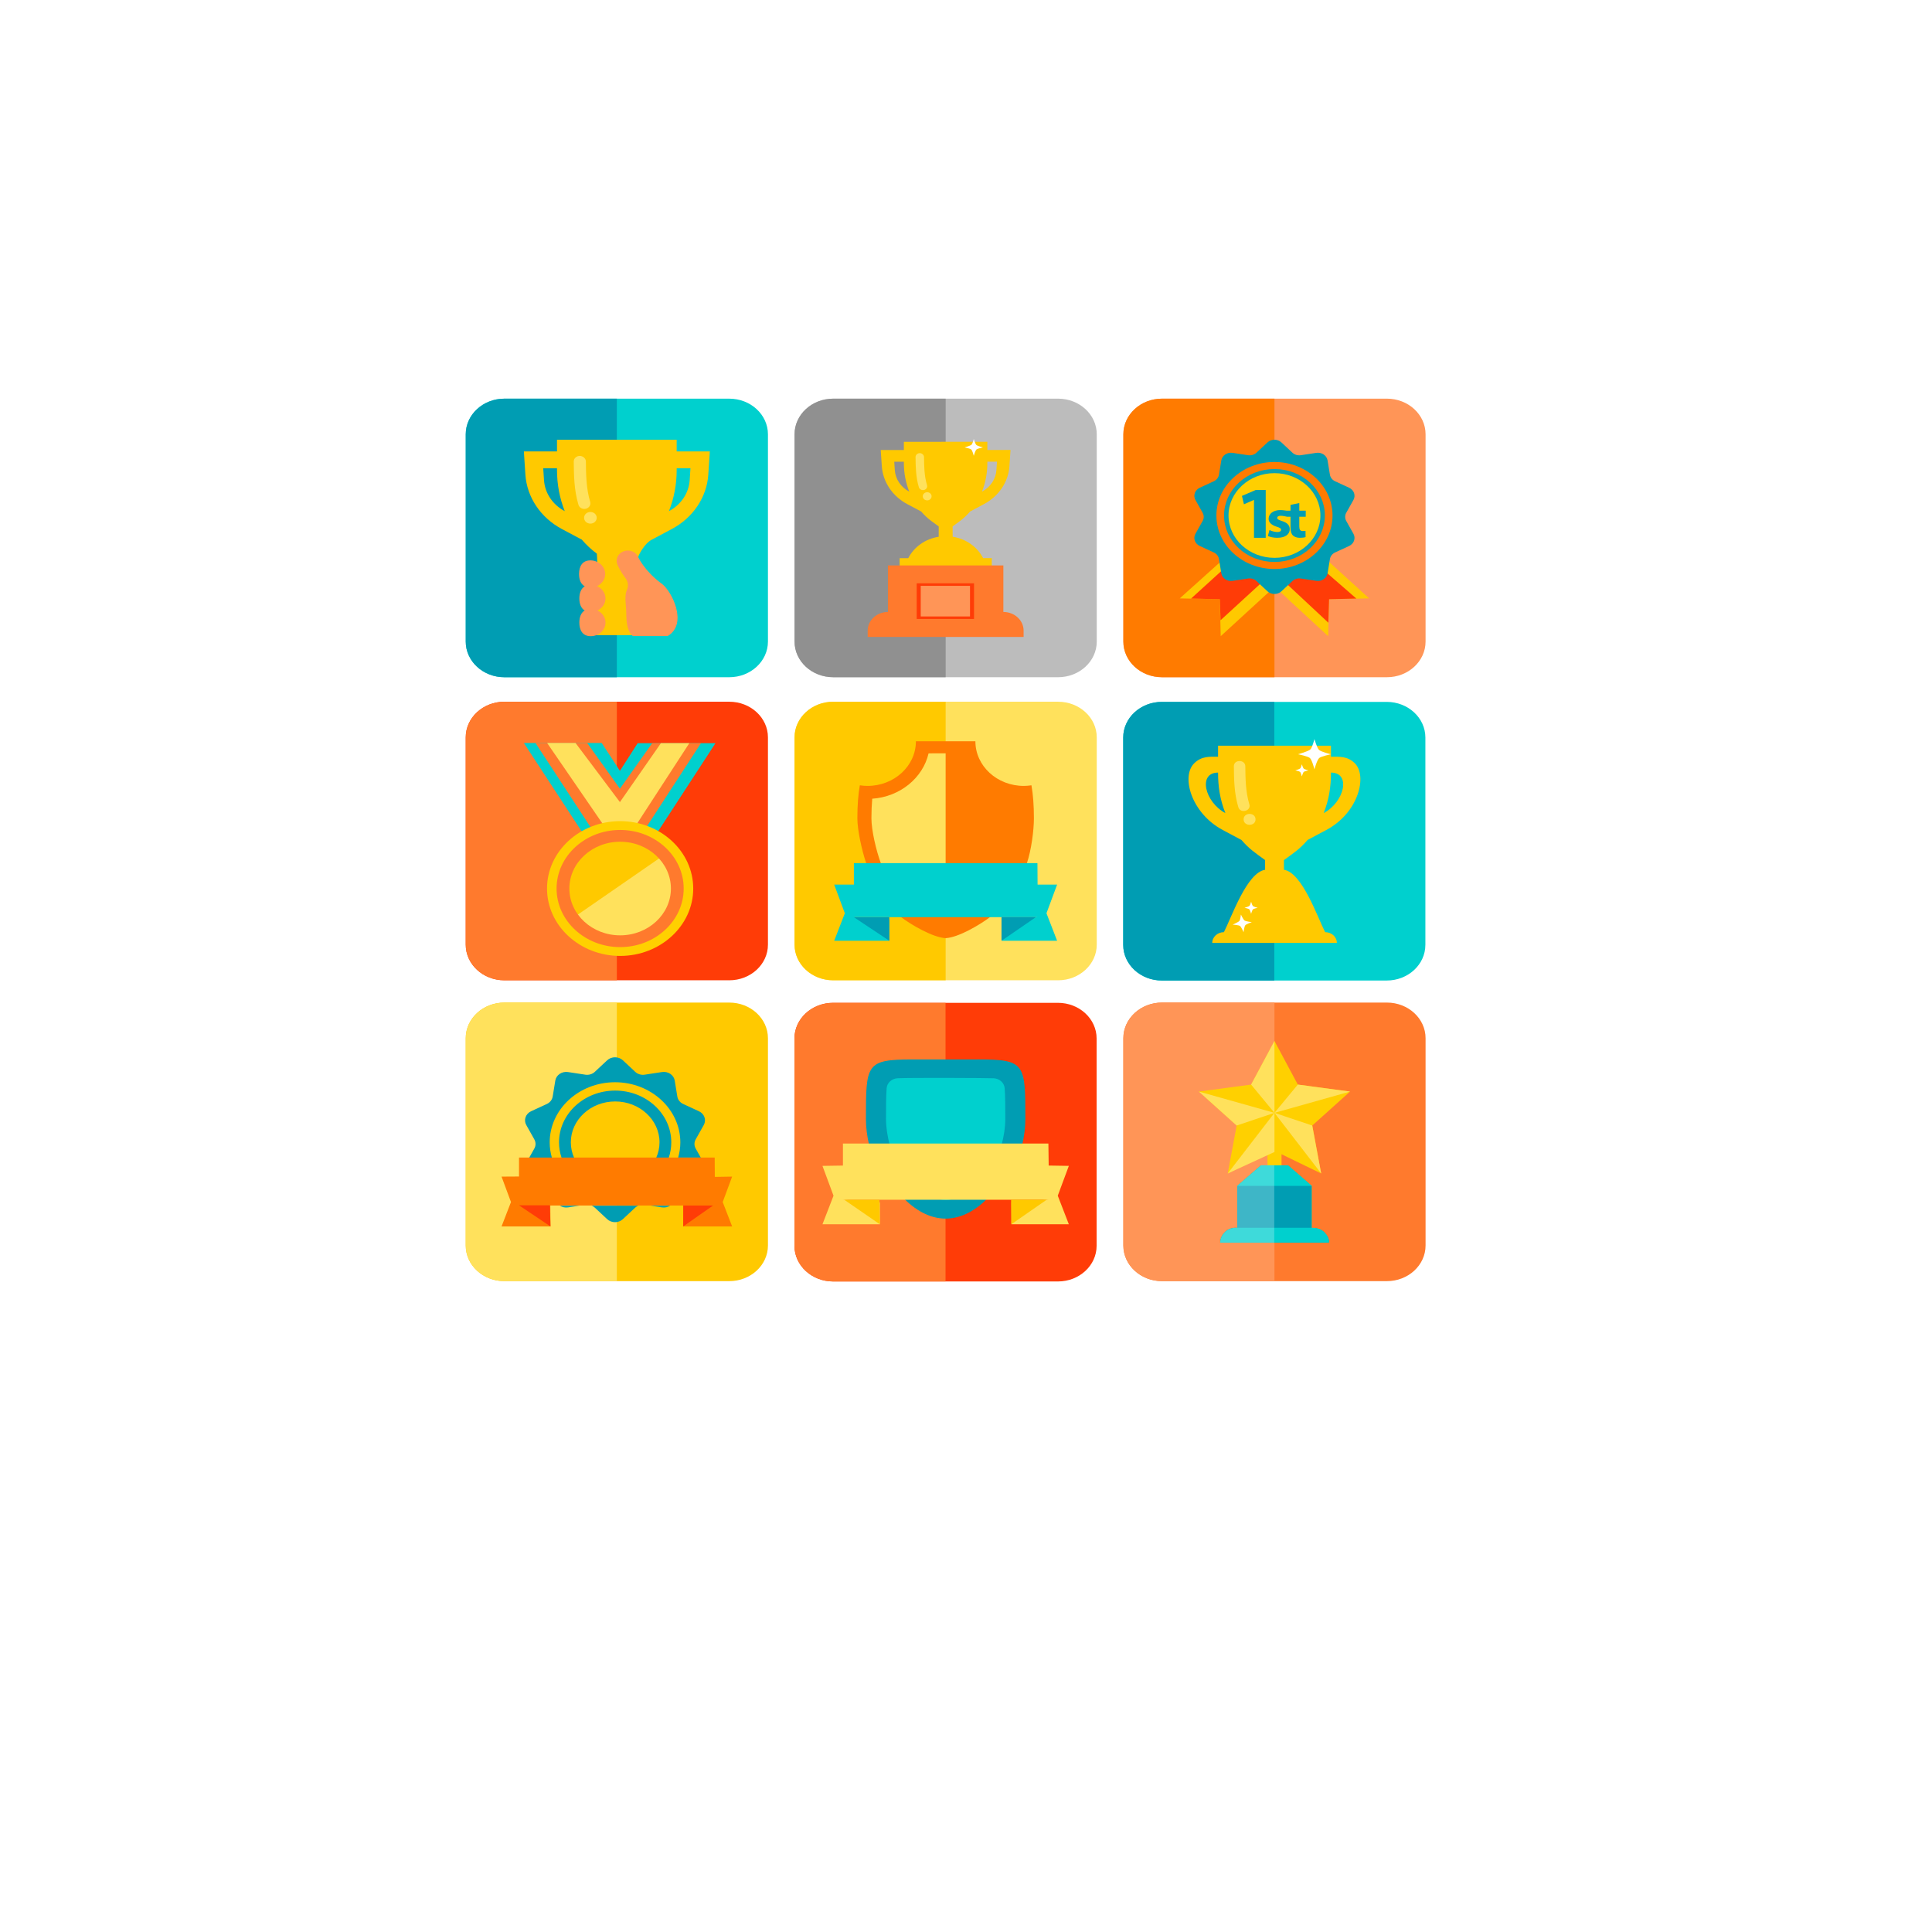 <svg xmlns="http://www.w3.org/2000/svg" width="800" height="800" viewBox="0 0 800 800"><defs><filter id="a" x="-1.037" width="3.074" y="-1.117" height="3.233" color-interpolation-filters="sRGB"><feGaussianBlur stdDeviation="307.525"/></filter></defs><rect width="711.864" height="661.017" x="57.627" y="54.237" rx="1.542" ry="1.143" fill="#efe2c2" fill-opacity="0" filter="url(#a)"/><rect width="450.848" height="606.78" x="84.746" y="-3.39" rx="1.542" ry="1.143" fill="#800000" fill-opacity="0"/><path d="M590.217 391.246c0 8.156-7.17 14.768-16.016 14.768h-93.084c-8.845 0-16.016-6.612-16.016-14.768v-85.843c0-8.156 7.17-14.768 16.015-14.768h93.09c8.845 0 16.015 6.612 16.015 14.768v85.843z" fill="#00d0ce"/><path d="M527.656 290.635H481.11c-8.844 0-16.014 6.612-16.014 14.768v85.843c0 8.156 7.17 14.768 16.015 14.768h46.55v-115.38z" fill="#009db3"/><path d="M454.085 515.856c0 8.157-7.17 14.77-16.015 14.77h-93.09c-8.845 0-16.015-6.613-16.015-14.77v-85.843c0-8.156 7.17-14.768 16.015-14.768h93.09c8.845 0 16.015 6.612 16.015 14.768v85.843z" fill="#ff3c07"/><path d="M391.525 415.245H344.98c-8.845 0-16.015 6.612-16.015 14.77v85.84c0 8.158 7.17 14.77 16.015 14.77h46.545v-115.38z" fill="#ff7a2d"/><g transform="matrix(.741 0 0 .683 95.173 84.727)"><path d="M300.698 264.908c0 11.94-9.678 21.617-21.617 21.617H153.44c-11.94 0-21.617-9.678-21.617-21.617V139.26c0-11.938 9.678-21.616 21.617-21.616H279.08c11.94 0 21.618 9.678 21.618 21.617v125.65z" fill="#00d0ce"/><path d="M216.258 117.644h-62.824c-11.94 0-21.617 9.678-21.617 21.617v125.65c0 11.94 9.678 21.62 21.617 21.62h62.824V117.65z" fill="#009db3"/><path d="M249.692 149.636v-7.11h-66.87v7.11H164.3l.853 14.024c.838 13.75 8.516 26.165 20.448 33.05l11.07 6.382c2.51 3.173 5.306 6.036 8.387 8.48l.02.015c.17 2.483.517 8.734-.075 10.863-.744 2.68-1.49 38.55-1.49 38.55h24.71v-47.63s.93-2.436 2.274-4.544c1.445-2.303 3.23-4.535 5.36-5.735l11.065-6.38c11.93-6.882 19.61-19.3 20.447-33.05l.854-14.02h-18.525zm-74.13 17.482l-.445-7.3h7.706v1.19c0 8.71 1.526 17.156 4.328 24.835-6.76-3.898-11.11-10.933-11.583-18.725zm81.39 0c-.475 7.792-4.826 14.827-11.588 18.725 2.8-7.68 4.328-16.124 4.328-24.834v-1.19h7.706l-.446 7.294z" fill="#ffc900"/><path d="M194.817 182.016c-2.48-8.918-2.565-18.12-2.643-26.242-.016-1.874 1.49-3.406 3.363-3.426 1.706-.007 3.406 1.488 3.426 3.364.07 7.7.155 16.426 2.396 24.483.5 1.806-.56 3.68-2.366 4.18-.304.084-.607.124-.91.124-1.488 0-2.852-.987-3.27-2.488z" fill="#ffe15c"/><circle cx="201.485" cy="189.873" r="3.536" fill="#ffe15c"/><path d="M209.915 238.762c0-3.298-1.945-6.12-4.737-7.45 2.7-1.363 4.57-4.128 4.57-7.357 0-4.564-3.704-8.268-8.268-8.268s-6.346 3.704-6.346 8.268c0 3.306.952 6.136 3.2 7.46-2.12 1.364-3.032 4.126-3.032 7.346 0 3.19.897 5.93 2.978 7.31-2.08 1.377-2.978 4.116-2.978 7.307 0 4.566 1.78 8.268 6.345 8.268 4.564 0 8.268-3.7 8.268-8.267 0-3.19-1.83-5.93-4.477-7.306 2.647-1.38 4.477-4.116 4.477-7.305zm11.277-12.132c1.402 2.032 1.666 4.644.702 6.92-1.606 3.798-.357 9.443-.357 14.488 0 6.124.857 10.785 3.61 13.517h19.515c11.526-7.357 2.267-27.266-3.15-31.578-9.668-7.69-13.175-15.92-13.27-16.17-1.183-3.22-4.74-4.887-7.978-3.723-3.242 1.168-4.922 4.745-3.757 7.988.095.263 1.403 3.795 4.685 8.558z" fill="#ff9557"/></g><path d="M590.297 265.66c0 8.154-7.172 14.764-16.02 14.764h-93.103c-8.847 0-16.018-6.61-16.018-14.765v-85.82c0-8.157 7.17-14.767 16.018-14.767h93.104c8.847 0 16.02 6.61 16.02 14.764v85.816z" fill="#ff9557"/><path d="M527.726 165.078h-46.553c-8.847 0-16.018 6.61-16.018 14.764v85.817c0 8.15 7.17 14.76 16.018 14.76h46.553V165.08z" fill="#ff7b00"/><path d="M545.562 228.32l-18.742 10.1c-6.052-3.42-17.546-9.3-17.546-9.3L488.5 247.788l16.602.338.37 15.305 22.256-20.41c2.66 2.35 5.855 5.148 5.767 5.218l16.483 15.196.37-15.304 16.6-.34-21.386-19.467z" fill="#ffc900"/><path d="M541.323 230.158l-14.503 8.264c-6.05-3.42-14.178-8.264-14.178-8.264l-19.453 17.7 11.91.266.305 8.7 19.078-17.472c2.66 2.35 5.95.046 5.862.115l19.702 18.39.296-9.734 11.3-.266-20.327-17.7z" fill="#ff3c07"/><path d="M538.654 239.544l6.4.972c1.072.163 2.168-.077 3.048-.665.88-.59 1.463-1.473 1.626-2.464l.967-5.902c.193-1.177.996-2.196 2.154-2.732l5.79-2.672c.97-.447 1.707-1.238 2.043-2.187.336-.95.245-1.99-.254-2.876l-2.98-5.31c-.594-1.057-.594-2.312 0-3.37l2.98-5.31c.5-.888.59-1.924.254-2.877-.336-.95-1.07-1.74-2.042-2.188l-5.796-2.674c-1.16-.534-1.962-1.554-2.155-2.734l-.966-5.9c-.162-.99-.747-1.88-1.626-2.47-.88-.587-1.978-.827-3.05-.663l-6.4.97c-1.277.195-2.573-.192-3.48-1.04l-4.558-4.255c-.763-.714-1.804-1.116-2.89-1.116-1.084 0-2.125.4-2.888 1.115l-4.558 4.255c-.907.847-2.204 1.234-3.48 1.04l-6.4-.97c-1.07-.166-2.168.075-3.05.662-.878.59-1.462 1.48-1.625 2.47l-.966 5.903c-.195 1.178-.998 2.197-2.156 2.732l-5.796 2.674c-.97.447-1.705 1.238-2.042 2.188-.336.953-.244 1.99.254 2.878l2.98 5.31c.594 1.06.594 2.313 0 3.373l-2.98 5.31c-.5.886-.59 1.922-.254 2.875.337.95 1.07 1.74 2.042 2.186l5.796 2.673c1.16.536 1.96 1.555 2.157 2.735l.965 5.9c.164.99.748 1.88 1.627 2.47.88.587 1.98.827 3.05.664l6.4-.97c1.274-.194 2.57.192 3.48 1.04l4.556 4.255c.763.715 1.804 1.117 2.89 1.117 1.084 0 2.125-.4 2.888-1.114l4.558-4.254c.91-.85 2.205-1.234 3.48-1.04z" fill="#009db3"/><path d="M527.725 235.613c-13.255 0-24.04-9.94-24.04-22.157 0-12.22 10.785-22.16 24.04-22.16 13.257 0 24.042 9.94 24.042 22.16 0 12.216-10.785 22.157-24.042 22.157z" fill="#ff7b00"/><path stroke-miterlimit="10" d="M583.742 214.146c-14.155 0-25.672-11.517-25.672-25.67 0-14.156 11.517-25.673 25.672-25.673 14.156 0 25.674 11.517 25.674 25.673 0 14.153-11.518 25.67-25.674 25.67z" fill="none" stroke="#09a3b1" stroke-width="5" transform="matrix(.741 0 0 .683 95.173 84.727)"/><path d="M527.726 230.99c-10.49 0-19.023-7.867-19.023-17.534 0-9.668 8.534-17.535 19.023-17.535 10.49 0 19.024 7.87 19.024 17.54 0 9.667-8.535 17.533-19.024 17.533z" fill="#ffcf00"/><path fill="#009db3" d="M519.186 207.02h.066v15.683h4.856v-19.797h-4.162l-5.683 2.44.826 3.47zm18.828 1.283l-3.643.766v2.39h-1.584s-1.623-.25-2.62-.25c-2.96 0-4.864 1.55-4.864 3.603-.025 1.305.93 2.545 3.398 3.31 1.393.43 1.76.7 1.76 1.263 0 .565-.465.92-1.59.92-1.1 0-2.518-.45-3.202-.832l-.66 2.454c.904.45 2.298.767 3.862.767 3.422 0 5.183-1.51 5.183-3.56-.025-1.623-.98-2.682-3.252-3.403-1.467-.475-1.93-.745-1.93-1.263 0-.563.513-.9 1.417-.9 1.028 0 2.656.404 2.656.404h1.43v4.506c0 1.56.34 2.618 1.025 3.27.587.565 1.59.947 2.787.947 1.05 0 1.93-.114 2.42-.292l-.026-2.592c-.268.045-.636.09-1.1.09-1.125 0-1.47-.608-1.47-1.937v-3.99h2.666v-2.523h-2.664V208.3z"/><g transform="matrix(.741 0 0 .683 95.173 84.727)"><path d="M300.698 631.042c0 11.94-9.678 21.617-21.617 21.617H153.44c-11.94 0-21.617-9.68-21.617-21.62V505.392c0-11.94 9.678-21.617 21.617-21.617H279.08c11.94 0 21.618 9.678 21.618 21.617V631.04z" fill="#ffc900"/><path d="M216.258 483.778h-62.824c-11.94 0-21.617 9.678-21.617 21.617v125.647c0 11.94 9.678 21.617 21.617 21.617h62.824V483.773z" fill="#ffe15c"/><circle cx="216.173" cy="568.841" r="37.857" fill="#ffc900"/><path d="M188.953 607.962l6.343-1.047h-10.874c1.318.927 2.94 1.306 4.53 1.047z" fill="#09a4b2"/><path d="M203.938 608.078l6.91 6.998c1.158 1.176 2.74 1.837 4.386 1.837 1.642 0 3.228-.66 4.38-1.837l6.913-6.998c.495-.502 1.076-.866 1.692-1.162h-25.98c.62.295 1.2.66 1.693 1.162z" fill="#009db3"/><path d="M241.512 607.962c1.59.26 3.217-.12 4.53-1.047h-10.874l6.344 1.047z" fill="#09a4b2"/><path d="M170.147 566.724c.902 1.742.902 3.813 0 5.55l-2.85 5.505h12.654c-.77-2.95-1.22-6.02-1.22-9.208 0-20.127 16.377-36.504 36.508-36.504 20.13 0 36.502 16.376 36.502 36.504 0 3.185-.454 6.258-1.224 9.203h12.655l-2.853-5.506c-.91-1.737-.91-3.807 0-5.55l4.523-8.737c.754-1.46.89-3.162.38-4.73-.51-1.566-1.63-2.865-3.096-3.6l-8.785-4.4c-1.765-.883-2.985-2.565-3.28-4.498l-1.464-9.713c-.238-1.63-1.13-3.098-2.465-4.06-1.33-.97-2.99-1.362-4.614-1.096l-9.71 1.604c-1.934.316-3.9-.322-5.275-1.72l-6.913-7.004c-1.15-1.168-2.737-1.83-4.38-1.83-1.646 0-3.228.663-4.387 1.83l-6.91 7.004c-1.37 1.4-3.345 2.037-5.28 1.72l-9.704-1.6c-1.623-.266-3.292.126-4.62 1.097-1.338.96-2.225 2.428-2.466 4.06l-1.466 9.71c-.294 1.934-1.51 3.616-3.273 4.5l-8.782 4.398c-1.473.736-2.59 2.035-3.096 3.602-.513 1.567-.38 3.27.38 4.73l4.52 8.736zm75.137 11.056c.91-2.937 1.397-6.05 1.397-9.28 0-17.298-14.063-31.37-31.36-31.37-17.3 0-31.373 14.072-31.373 31.37 0 3.23.49 6.344 1.4 9.28h7.005c-1.16-2.873-1.816-5.997-1.816-9.28 0-13.665 11.12-24.782 24.787-24.782 13.66 0 24.78 11.117 24.78 24.783 0 3.288-.658 6.41-1.82 9.28h7.005z" fill="#009db3"/><path fill="#ff7b00" d="M179.18 619.496l-.11-13.3-17.48.62h109.34l-17.655-.62.06 13.3h27.35l-5.27-14.79 5.27-15.42-10.053.18.44 12.338-.134-24.073h-109.35v24.078l.63-12.588-10.388.07 5.27 15.42-5.27 14.79z"/><path fill="#ff3c07" d="M161.59 606.698l17.59 12.798-.36-12.798zm108.413.126l-16.668 12.672.066-12.672z"/></g><path d="M590.297 515.73c0 8.153-7.172 14.763-16.02 14.763h-93.103c-8.847 0-16.018-6.61-16.018-14.764v-85.82c0-8.157 7.17-14.767 16.018-14.767h93.104c8.847 0 16.02 6.61 16.02 14.764v85.82z" fill="#ff7a2d"/><path d="M527.726 415.147h-46.553c-8.847 0-16.018 6.61-16.018 14.765v85.817c0 8.15 7.17 14.76 16.018 14.76h46.553V415.146z" fill="#ff9557"/><path d="M550.205 514.597c0-3.377-2.972-6.114-6.635-6.114h-.386V491.09l-9.844-8.515h-2.69v-4.624l16.412 7.957-3.688-19.847L559.017 452l-21.62-2.9-9.672-18.057-9.67 18.057-21.62 2.897 15.643 14.058-3.693 19.848 16.455-7.974v4.64h-2.69l-9.846 8.515v17.392h-.383c-3.66 0-6.63 2.737-6.63 6.113h44.92z" fill="#ffd000"/><path d="M522.15 482.575h11.19l9.845 8.515v17.393s3.28-.31 5.418 2.036c2.22 2.432 1.603 4.073 1.603 4.073h-44.92s-.237-2.39 2.104-4.547c2.188-2.018 4.914-1.568 4.914-1.568v-17.39l9.847-8.516z" fill="#009db3"/><path d="M512.304 491.032v.013h30.88v-.013l-9.844-8.514h-11.19zm36.3 19.428c-2.138-2.344-5.42-2.035-5.42-2.035v-.028h-30.88v.028s-.093-.015-.256-.028h-.846c-.995.064-2.498.384-3.812 1.595-2.34 2.157-2.104 4.547-2.104 4.547h44.92s.618-1.646-1.603-4.08z" fill="#00d0ce"/><path fill="#ffe15c" d="M527.725 460.807l-9.67-11.707 9.67-18.057zm0 0l-15.647 5.25-15.643-14.06zm0 0v16.21l-19.34 8.886zM559.018 452l-21.62-2.9-9.673 11.707zm-11.955 33.903l-19.338-25.096 15.65 5.25z"/><path d="M512.304 491.09" fill="#ffe266"/><path d="M527.64 482.503h-5.49l-9.846 8.535v17.43s-2.726-.45-4.914 1.572c-2.34 2.162-2.104 4.557-2.104 4.557h22.354v-32.094z" fill="#cff1f4" fill-opacity=".3"/><path d="M541.448 347.802l7.736-4.118c13.456-7.155 17.084-22.478 11.8-27.65-3.1-3.036-6.496-2.682-9.86-2.682v-4.58h-46.75v4.58c-3.303 0-6.73-.38-9.857 2.682-5.57 5.453-1.23 20.723 11.798 27.65l7.736 4.118c3.24 3.766 5.58 5.252 9.8 8.338v4.01c-7.586 1.187-13.87 19.628-17.055 25.84-2.667 0-4.83 1.996-4.83 4.454h51.602c0-2.458-2.163-4.453-4.83-4.453h-.027c-3.187-6.21-9.47-24.65-17.056-25.84l-.003-4.01c4.24-3.094 6.56-4.57 9.8-8.334zm9.676-27.887c8.404 0 5.598 12.182-3.026 16.77 2.296-5.798 3.026-11.134 3.026-16.77zm-46.75 0c0 5.698.75 11.016 3.027 16.77-8.55-4.553-11.46-16.77-3.02-16.77z" fill="#ffc900"/><path d="M512.76 334.216c-1.734-5.747-1.793-11.676-1.847-16.91-.033-2.926 4.715-2.864 4.746-.038.05 4.96.104 10.583 1.672 15.777.842 2.787-3.723 3.983-4.576 1.17zm2.19 5.064c0-3.012 4.943-3.01 4.943 0 0 3.012-4.944 3.014-4.944 0z" fill="#ffe15c"/><path d="M544.285 318.578s-.96-3.857-1.876-4.703c-.786-.72-4.92-1.56-4.92-1.56s4.203-1.158 5.1-1.984c.802-.74 1.69-4.28 1.69-4.28s1.096 3.73 1.877 4.45c.92.85 4.92 1.818 4.92 1.818s-4.08.873-4.828 1.56c-.954.88-1.97 4.704-1.97 4.704zm-29.35 67.428s-.9-2.18-1.51-2.604c-.52-.362-3.008-.543-3.008-.543s2.353-.99 2.803-1.54c.404-.496.61-2.63.61-2.63s.97 2.096 1.49 2.458c.608.425 3.03.69 3.03.69s-2.306.815-2.68 1.273c-.48.584-.735 2.89-.735 2.89zm24.142-64.5s-.385-1.55-.753-1.89c-.315-.29-1.977-.628-1.977-.628s1.69-.465 2.05-.797c.324-.292.68-1.714.68-1.714s.44 1.498.755 1.788c.37.34 1.976.73 1.976.73s-1.64.35-1.94.626c-.383.35-.79 1.89-.79 1.89zm-21.023 56.902s-.386-1.55-.754-1.89c-.313-.29-1.976-.627-1.976-.627s1.69-.46 2.05-.79c.323-.3.68-1.72.68-1.72s.44 1.5.754 1.787c.37.34 1.976.73 1.976.73s-1.64.35-1.94.626c-.382.35-.79 1.89-.79 1.89z" fill="#fff"/><path d="M454.143 265.66c0 8.154-7.17 14.764-16.018 14.764H345.02c-8.846 0-16.018-6.61-16.018-14.765v-85.82c0-8.157 7.172-14.767 16.018-14.767h93.105c8.847 0 16.018 6.61 16.018 14.764v85.816z" fill="#bcbcbc"/><path d="M391.573 165.078H345.02c-8.846 0-16.018 6.61-16.018 14.764v85.817c0 8.15 7.172 14.76 16.018 14.76h46.553V165.08z" fill="#909090"/><path d="M408.84 186.322v-3.387l-15.247.007-19.325.008v3.39l-9.577.005.45 6.683c.438 6.55 4.41 12.464 10.58 15.74l5.724 3.04c1.295 1.512 2.742 2.877 4.34 4.037l2.922 2.137-.014 4.277c-5.603.872-10.252 4.27-12.606 8.87h-3.568l.002 3.58 38.156-.018v-3.58h-3.592c-2.355-4.594-7.01-7.986-12.612-8.86l-.02-4.276 2.923-2.14c1.59-1.167 3.04-2.53 4.337-4.042l5.714-3.048c6.168-3.28 10.136-9.203 10.565-15.75l.436-6.682-9.575.004zm-38.32 8.348l-.23-3.476 3.98-.003v.57c.003 4.15.794 8.18 2.247 11.83-3.497-1.852-5.753-5.202-5.997-8.92zm42.075-.02c-.238 3.713-2.487 7.067-5.983 8.927 1.448-3.66 2.236-7.686 2.234-11.835v-.566l3.98-.003-.23 3.477z" fill="#ffc900"/><path d="M415.472 253.403V234.14h-47.798v19.263c-4.63 0-8.382 3.458-8.382 7.725v2.615h64.562v-2.615c0-4.267-3.753-7.725-8.382-7.725z" fill="#ff7a2d"/><path fill="#ff3c07" d="M379.586 241.542h23.74v14.753h-23.74z"/><path fill="#ff9557" d="M381.255 242.58h20.402v12.678h-20.402z"/><path d="M403.224 188.75s-.535-2.152-1.047-2.625c-.435-.4-2.745-.87-2.745-.87s2.348-.647 2.848-1.107c.448-.413.944-2.39.944-2.39s.612 2.083 1.048 2.484c.512.472 2.745 1.012 2.745 1.012s-2.278.487-2.694.87c-.532.49-1.1 2.626-1.1 2.626z" fill="#fff"/><path d="M385.756 205.507c0 .93-.82 1.69-1.826 1.69-1.01 0-1.834-.756-1.834-1.687 0-.934.82-1.686 1.83-1.686 1.008 0 1.83.752 1.83 1.683zm-4.91-17.88c.88-.002 1.756.707 1.77 1.6.04 3.67.083 7.83 1.245 11.67.26.86-.283 1.75-1.212 1.99-.158.04-.316.06-.474.06-.77 0-1.476-.465-1.692-1.184-1.284-4.247-1.33-8.63-1.372-12.5-.008-.893.77-1.625 1.74-1.635z" fill="#ffe15c"/><path d="M363.053 446.63s-3.337 21.53 6.006 34.756c9.34 13.226 17.35 19.07 22.02 19.07 4.672 0 26.692-11.418 27.7-39.678.666-18.763-11.347-19.994-27.366-20.3-16.017-.308-28.364 6.15-28.364 6.15z" fill="#00d0ce"/><path d="M405.14 438.693h-27.136c-19.446 0-19.446 1.85-19.446 24.7 0 3.417.476 7.094 1.35 10.823h8.543c-.99-3.71-1.57-7.41-1.57-10.827 0-4.707 0-9.51.263-12.8.18-2.23 2.12-3.98 4.54-4.11 4.97-.257 37.425-.124 39.817.01 2.41.136 4.33 1.89 4.51 4.11.262 3.293.262 8.095.262 12.79 0 3.414-.585 7.116-1.577 10.823h8.544c.87-3.73 1.346-7.406 1.346-10.824 0-22.847-.002-24.7-19.446-24.7zm-13.567 58.237c-1.684 0-3.367-.455-5.025-1.23H373.73c5.132 5.38 11.245 8.9 17.843 8.9 6.598 0 12.71-3.52 17.842-8.9h-12.817c-1.658.775-3.34 1.23-5.025 1.23z" fill="#009db3"/><path fill="#ffe15c" d="M349.038 496.796h85.07l-15.28 1.09v9.06h23.755L438 495.11l4.583-12.347-8.348-.13-.118-9.122h-85.08v9.127l-8.474.13 4.577 12.347-4.577 11.838h23.758v-9.06z"/><path fill="#ffc900" d="M364.16 496.8l.16 10.147-14.728-10.147zm54.51-.033l.096 10.18 14.665-10.18z"/><path d="M454.143 391.155c0 8.154-7.17 14.764-16.018 14.764H345.02c-8.846 0-16.018-6.61-16.018-14.77v-85.816c0-8.154 7.172-14.764 16.018-14.764h93.105c8.847 0 16.018 6.61 16.018 14.765v85.817z" fill="#ffe15c"/><path d="M391.573 290.574H345.02c-8.846 0-16.018 6.61-16.018 14.764v85.817c0 8.154 7.172 14.764 16.018 14.764h46.553V290.57z" fill="#ffc900"/><path d="M393.706 360.024v-49.46h-11.57s-.485 9.05-9.915 13.44c-9.43 4.39-13.313 4.838-13.313 4.838s-2.722 20.698 3.694 30.734c6.416 10.036 31.11.448 31.11.448z" fill="#ffe15c"/><path d="M391.573 388.47c5.327-.292 14.22-5.532 18.756-9h-37.627c4.54 3.468 13.54 8.708 18.866 9zm35.533-63.294c-1.035.153-2.09.252-3.166.252-11.074 0-20.05-8.27-20.05-18.476h-24.634c0 10.206-8.976 18.476-20.047 18.476-1.08 0-2.138-.1-3.17-.252-.668 3.76-1.02 8.263-1.02 13.68 0 4.83 1.82 13.196 3.7 18.73h6.074c-1.992-5.388-3.953-13.753-3.953-18.73 0-2.946.114-5.662.335-8.125 11.526-.8 20.97-8.6 23.33-18.782 2.024-.007 4.446-.01 7.063-.01v45.552h33.63c1.883-5.534 2.924-13.8 2.924-18.63 0-5.418-.355-9.92-1.02-13.68z" fill="#ff7b00"/><path fill="#00d0ce" d="M368.26 389.54v-8.707l-14.688-1.047h76.004l-14.688 1.047v8.708h22.834l-4.402-11.38 4.402-11.86h-8.504l.48 9.63-.115-18.524h-76.01v18.524l.355-9.63h-8.504l4.402 11.864-4.402 11.38z"/><path fill="#009db3" d="M368.235 379.786v9.755l-14.663-9.75zm46.468-.048v9.803l14.29-9.8z"/><path d="M317.99 391.155c0 8.154-7.17 14.764-16.018 14.764h-93.104c-8.847 0-16.02-6.61-16.02-14.77v-85.816c0-8.154 7.173-14.764 16.02-14.764h93.104c8.847 0 16.018 6.61 16.018 14.765v85.817z" fill="#ff3c07"/><path d="M255.42 290.574h-46.552c-8.847 0-16.02 6.61-16.02 14.764v85.817c0 8.154 7.173 14.764 16.02 14.764h46.552V290.57z" fill="#ff7a2d"/><path fill="#00d0ce" d="M249.145 307.643h-32.23l23.667 36.2-.12.182 30.19 3.057 25.622-39.357h-32.23l-7.348 11.47z"/><path fill="#ff7a2d" d="M243.126 307.643H221.73l23.667 36.2 4.695.182h16.58l23.583-36.3h-20.19l-13.37 18.854z"/><path fill="#ffe15c" d="M238.31 307.643h-11.766l24.87 36.2-1.322.182h11.765l23.583-36.3h-11.765l-16.98 24.402z"/><path d="M256.782 340.02c-16.69 0-30.273 12.52-30.273 27.903 0 15.386 13.58 27.905 30.27 27.905 16.69 0 30.272-12.52 30.272-27.905 0-15.384-13.58-27.903-30.274-27.903z" fill="#ffd000"/><path d="M256.782 389.742c-13.052 0-23.67-9.79-23.67-21.82 0-12.028 10.62-21.816 23.67-21.816 13.053 0 23.674 9.787 23.674 21.817s-10.62 21.82-23.674 21.82z" fill="#ffc900"/><path d="M237.193 380.155c4.262 5.78 11.45 9.588 19.59 9.588 13.053 0 23.673-9.79 23.673-21.82 0-5.28-2.05-10.13-5.45-13.907l-37.813 26.14z" fill="#ffe15c"/><path d="M256.782 392.18c-14.51 0-26.315-10.88-26.315-24.257 0-13.375 11.805-24.256 26.315-24.256 14.512 0 26.318 10.88 26.318 24.256s-11.806 24.257-26.318 24.257zm0-43.636c-11.593 0-21.025 8.693-21.025 19.38 0 10.686 9.43 19.38 21.025 19.38 11.595 0 21.028-8.694 21.028-19.38 0-10.687-9.433-19.38-21.028-19.38z" fill="#ff7a2d"/></svg>
